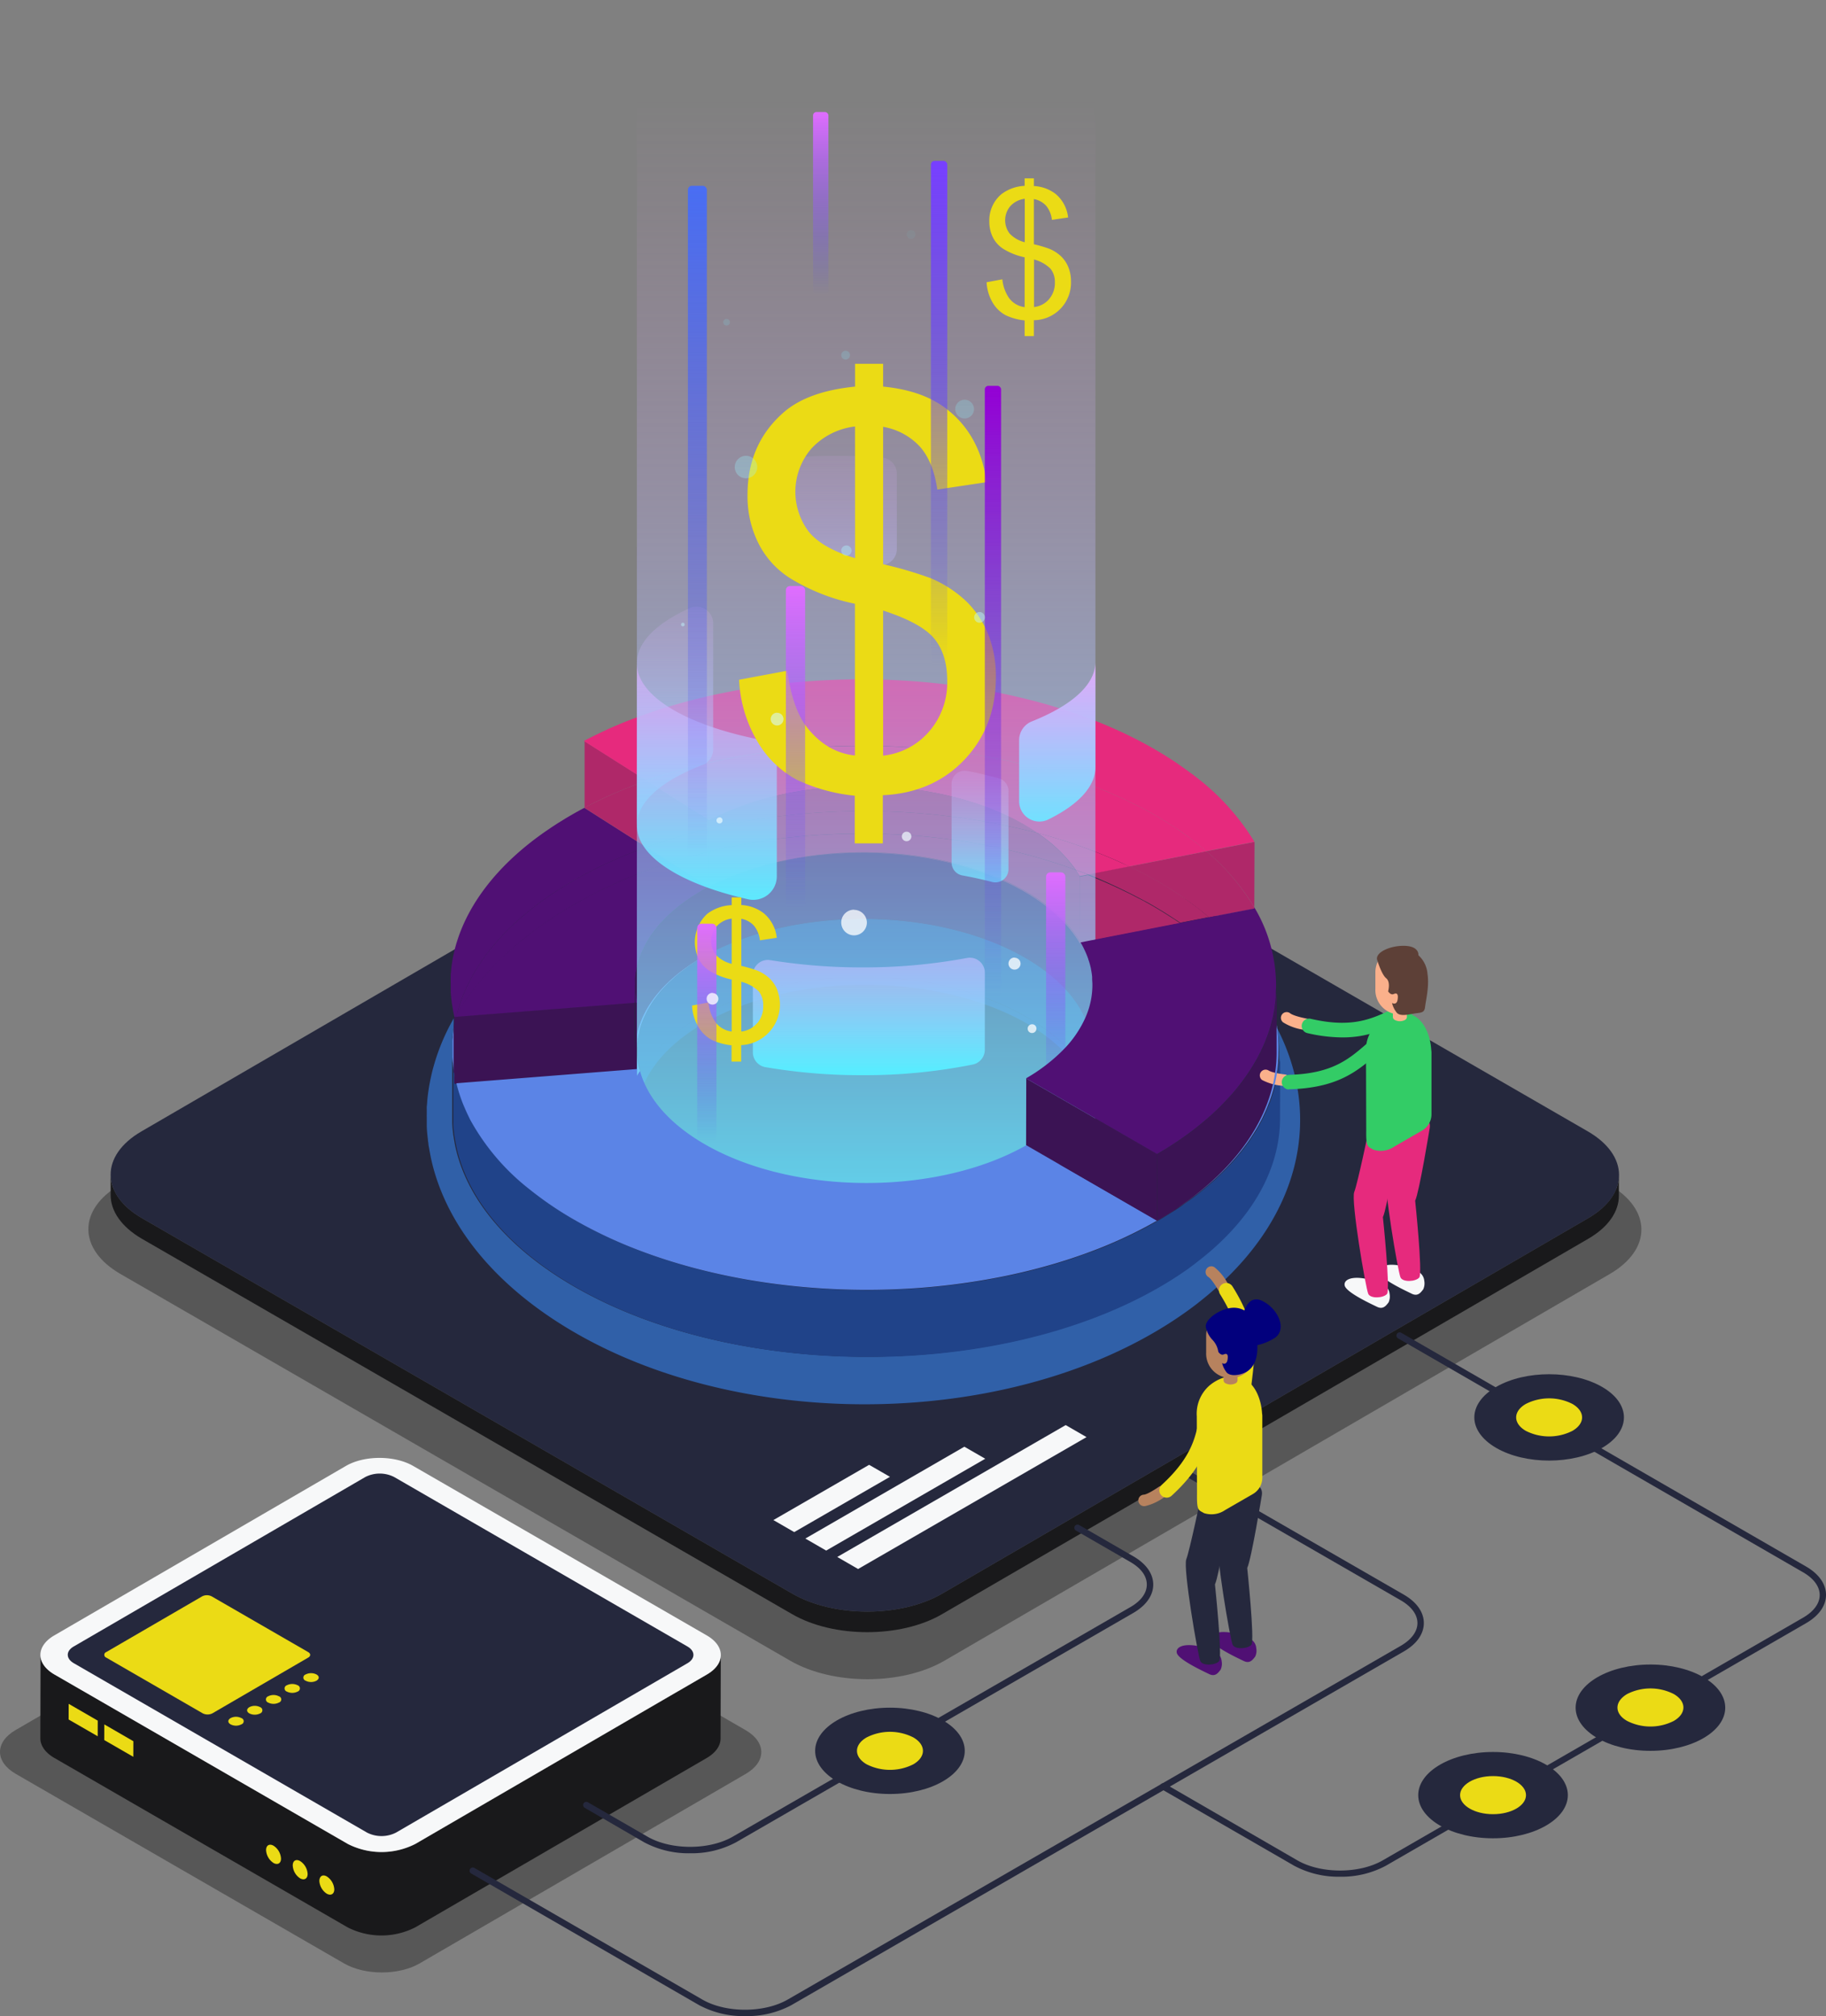 <svg xmlns="http://www.w3.org/2000/svg" xmlns:xlink="http://www.w3.org/1999/xlink" viewBox="0 0 417.17 460.58"><rect x="0" y="0" width="417.17" height="460.58" fill="#808080" stroke="none"/><defs><style>.cls-1{isolation:isolate;}.cls-2,.cls-3{fill:#19191b;}.cls-2{opacity:0.4;}.cls-4{fill:#25283d;}.cls-5{fill:#f7f8f9;}.cls-6{fill:#ebdb15;}.cls-7{fill:none;}.cls-8{fill:#3060a8;}.cls-9{fill:#204389;}.cls-10{fill:#5b84e6;}.cls-11{fill:#3b1354;}.cls-12{fill:#501074;}.cls-13{fill:#af2869;}.cls-14{fill:#e62a7d;}.cls-15{fill:#b7825e;}.cls-16{fill:#faa379;}.cls-17{fill:#02007d;}.cls-18{fill:#fab08b;}.cls-19{fill:#3c6;}.cls-20{fill:#5d4037;}.cls-21{mix-blend-mode:hard-light;fill:url(#linear-gradient);}.cls-22{fill:url(#linear-gradient-2);}.cls-23{fill:url(#linear-gradient-3);}.cls-24{fill:url(#linear-gradient-4);}.cls-25{fill:url(#linear-gradient-5);}.cls-26,.cls-27{mix-blend-mode:overlay;}.cls-26{fill:url(#linear-gradient-6);}.cls-27{fill:url(#linear-gradient-7);}.cls-28{fill:url(#linear-gradient-8);}.cls-29{fill:url(#linear-gradient-9);}.cls-30{fill:url(#linear-gradient-10);}.cls-31{fill:url(#linear-gradient-11);}.cls-32{fill:url(#linear-gradient-12);}.cls-33{fill:url(#linear-gradient-13);}.cls-34{fill:url(#linear-gradient-14);}.cls-35{opacity:0.76;fill:url(#linear-gradient-15);}</style><linearGradient id="linear-gradient" x1="197.88" y1="22.36" x2="197.88" y2="300.99" gradientUnits="userSpaceOnUse"><stop offset="0" stop-color="#f6a4ff" stop-opacity="0"/><stop offset="0.11" stop-color="#eaaaff" stop-opacity="0.08"/><stop offset="0.33" stop-color="#cab8ff" stop-opacity="0.28"/><stop offset="0.64" stop-color="#97d0ff" stop-opacity="0.6"/><stop offset="1" stop-color="#57edff"/></linearGradient><linearGradient id="linear-gradient-2" x1="154.21" y1="124.4" x2="154.21" y2="199.97" xlink:href="#linear-gradient"/><linearGradient id="linear-gradient-3" x1="161.49" y1="140.18" x2="161.49" y2="208.32" gradientUnits="userSpaceOnUse"><stop offset="0.01" stop-color="#f6a4ff" stop-opacity="0.5"/><stop offset="0.17" stop-color="#e2adff" stop-opacity="0.56"/><stop offset="0.5" stop-color="#aec5ff" stop-opacity="0.73"/><stop offset="0.97" stop-color="#5bebff" stop-opacity="0.99"/><stop offset="1" stop-color="#57edff"/></linearGradient><linearGradient id="linear-gradient-4" x1="241.55" y1="144.27" x2="241.55" y2="194.85" gradientUnits="userSpaceOnUse"><stop offset="0.01" stop-color="#f6a4ff" stop-opacity="0.9"/><stop offset="0.2" stop-color="#dfafff" stop-opacity="0.91"/><stop offset="0.57" stop-color="#a3caff" stop-opacity="0.95"/><stop offset="1" stop-color="#57edff"/></linearGradient><linearGradient id="linear-gradient-5" x1="198.49" y1="202" x2="198.49" y2="245.23" xlink:href="#linear-gradient-3"/><linearGradient id="linear-gradient-6" x1="192.22" y1="90.77" x2="192.22" y2="187.46" xlink:href="#linear-gradient"/><linearGradient id="linear-gradient-7" x1="223.9" y1="164.29" x2="223.9" y2="208.02" xlink:href="#linear-gradient"/><linearGradient id="linear-gradient-8" x1="214.54" y1="151.63" x2="214.54" y2="36.77" gradientUnits="userSpaceOnUse"><stop offset="0" stop-color="#504bf9" stop-opacity="0"/><stop offset="1" stop-color="#773fff"/></linearGradient><linearGradient id="linear-gradient-9" x1="187.51" y1="67.37" x2="187.51" y2="25.6" gradientUnits="userSpaceOnUse"><stop offset="0" stop-color="#504bf9" stop-opacity="0"/><stop offset="1" stop-color="#e06dff"/></linearGradient><linearGradient id="linear-gradient-10" x1="159.32" y1="195.98" x2="159.32" y2="26.57" gradientUnits="userSpaceOnUse"><stop offset="0" stop-color="#504bf9" stop-opacity="0"/><stop offset="1" stop-color="#416fff"/></linearGradient><linearGradient id="linear-gradient-11" x1="181.74" y1="207.38" x2="181.74" y2="133.88" xlink:href="#linear-gradient-9"/><linearGradient id="linear-gradient-12" x1="161.49" y1="260.71" x2="161.49" y2="211.02" xlink:href="#linear-gradient-9"/><linearGradient id="linear-gradient-13" x1="241.19" y1="249" x2="241.19" y2="199.3" xlink:href="#linear-gradient-9"/><linearGradient id="linear-gradient-14" x1="226.85" y1="227.81" x2="226.85" y2="88.15" gradientUnits="userSpaceOnUse"><stop offset="0" stop-color="#504bf9" stop-opacity="0"/><stop offset="1" stop-color="#9400d5"/></linearGradient><linearGradient id="linear-gradient-15" x1="196.2" y1="203.93" x2="196.2" y2="41.52" gradientUnits="userSpaceOnUse"><stop offset="0" stop-color="#fff"/><stop offset="1" stop-color="#57edff" stop-opacity="0"/></linearGradient></defs><title>produtividade</title><g class="cls-1"><g id="Camada_2" data-name="Camada 2"><g id="Camada_1-2" data-name="Camada 1"><path class="cls-2" d="M367.65,270.65c9.75,5.63,9.81,14.77.11,20.4l-152,88.34c-9.69,5.64-25.47,5.63-35.22,0l-153-88.34c-9.76-5.63-9.81-14.76-.11-20.4l152-88.34c9.7-5.63,25.46-5.63,35.22,0Z"/><path class="cls-3" d="M362.86,278.28,215.23,364.07c-9.42,5.47-24.74,5.47-34.21,0L32.42,278.28c-4.77-2.75-7.15-6.37-7.14-10V273c0,3.61,2.37,7.22,7.14,10L181,368.77c9.47,5.47,24.79,5.47,34.2,0L362.85,283c4.67-2.71,7-6.27,7-9.83l0-4.7C369.88,272,367.54,275.56,362.86,278.28Z"/><path class="cls-4" d="M362.75,258.46c9.47,5.47,9.53,14.35.11,19.82L215.23,364.07c-9.42,5.47-24.74,5.47-34.21,0L32.42,278.28c-9.48-5.47-9.53-14.34-.11-19.81l147.63-85.8c9.42-5.47,24.73-5.47,34.21,0Z"/><path class="cls-2" d="M170.32,395.24c4.79,2.76,4.81,7.24.06,10l-74.51,43.3c-4.76,2.76-12.48,2.76-17.27,0l-75-43.3c-4.78-2.76-4.8-7.24-.05-10l74.51-43.3c4.75-2.76,12.48-2.76,17.26,0Z"/><path class="cls-3" d="M161.51,382.55l-66.59,38.7a17,17,0,0,1-15.43,0l-67-38.7c-2.15-1.24-3.22-2.87-3.22-4.5l-.05,19.06c0,1.63,1.06,3.26,3.21,4.5l67,38.7a17,17,0,0,0,15.43,0l66.59-38.69c2.11-1.23,3.17-2.84,3.17-4.44l.05-19.06C164.68,379.72,163.62,381.32,161.51,382.55Z"/><path class="cls-5" d="M161.47,373.61c4.27,2.47,4.29,6.47,0,8.94l-66.59,38.7a17,17,0,0,1-15.43,0l-67-38.7c-4.28-2.47-4.29-6.47-.05-8.94L79,334.91c4.24-2.47,11.15-2.47,15.42,0Z"/><path class="cls-4" d="M157.05,376.14c1.82,1.05,1.83,2.77,0,3.83L90.47,418.66a7.3,7.3,0,0,1-6.61,0l-67-38.7c-1.83-1.06-1.84-2.78,0-3.83l66.59-38.7a7.27,7.27,0,0,1,6.61,0Z"/><path class="cls-6" d="M70.41,377.42c.6.35.61.91,0,1.26L48.51,391.42a2.46,2.46,0,0,1-2.18,0L24.27,378.68a.67.67,0,0,1,0-1.26l21.91-12.73a2.39,2.39,0,0,1,2.18,0Z"/><path class="cls-6" d="M59.44,390a.76.76,0,0,1,0,1.43,2.75,2.75,0,0,1-2.47,0c-.69-.4-.69-1,0-1.43A2.69,2.69,0,0,1,59.44,390Z"/><path class="cls-6" d="M55.15,392.5a.75.75,0,0,1,0,1.43,2.69,2.69,0,0,1-2.47,0c-.69-.4-.69-1,0-1.43A2.69,2.69,0,0,1,55.15,392.5Z"/><path class="cls-6" d="M63.73,387.52a.75.75,0,0,1,0,1.43,2.75,2.75,0,0,1-2.47,0,.76.76,0,0,1,0-1.43A2.71,2.71,0,0,1,63.73,387.52Z"/><path class="cls-6" d="M68,385a.76.76,0,0,1,0,1.44,2.75,2.75,0,0,1-2.47,0,.76.76,0,0,1,0-1.44A2.75,2.75,0,0,1,68,385Z"/><path class="cls-6" d="M72.3,382.53c.69.4.69,1,0,1.43a2.69,2.69,0,0,1-2.47,0,.75.75,0,0,1,0-1.43A2.75,2.75,0,0,1,72.3,382.53Z"/><path class="cls-6" d="M74.67,428.68a3.77,3.77,0,0,1,1.7,2.94c0,1.08-.77,1.52-1.71,1a3.75,3.75,0,0,1-1.7-2.94C73,428.58,73.73,428.14,74.67,428.68Z"/><path class="cls-6" d="M68.58,425.17a3.75,3.75,0,0,1,1.7,2.94c0,1.08-.77,1.52-1.71,1a3.72,3.72,0,0,1-1.69-2.95C66.88,425.06,67.64,424.63,68.58,425.17Z"/><path class="cls-6" d="M62.5,421.66a3.75,3.75,0,0,1,1.7,2.94c0,1.08-.77,1.52-1.71,1a3.75,3.75,0,0,1-1.7-2.94C60.79,421.55,61.56,421.12,62.5,421.66Z"/><polygon class="cls-6" points="22.33 393.08 22.32 396.65 15.68 392.82 15.69 389.24 22.33 393.08"/><polygon class="cls-6" points="30.47 397.78 30.46 401.35 23.82 397.52 23.83 393.94 30.47 397.78"/><polygon class="cls-5" points="203.32 337.38 181.45 350.01 176.69 347.26 198.56 334.64 203.32 337.38"/><polygon class="cls-5" points="225.09 333.25 188.75 354.23 183.99 351.48 220.32 330.5 225.09 333.25"/><polygon class="cls-5" points="248.23 328.31 196.04 358.44 191.28 355.69 243.47 325.56 248.23 328.31"/><path class="cls-4" d="M170.21,460.58a21.51,21.51,0,0,1-10.48-2.5L107.64,428a.74.74,0,0,1-.26-1,.73.73,0,0,1,1-.27l52.08,30.07c5.37,3.1,14.12,3.1,19.5,0L320,376c2.47-1.43,3.83-3.28,3.83-5.21s-1.36-3.79-3.83-5.21l-50.3-29a.73.73,0,0,1,.73-1.27l50.31,29c2.93,1.7,4.55,4,4.55,6.48s-1.62,4.78-4.55,6.47l-140,80.85A21.54,21.54,0,0,1,170.21,460.58Z"/><path class="cls-4" d="M157.67,423.38a21.47,21.47,0,0,1-10.49-2.5L133.59,413a.73.73,0,1,1,.73-1.27l13.6,7.85c5.37,3.11,14.12,3.11,19.5,0l90.71-52.37C260.6,365.82,262,364,262,362s-1.35-3.78-3.82-5.2l-12.37-7.14a.73.73,0,0,1,.73-1.27l12.37,7.14c2.94,1.7,4.56,4,4.56,6.47s-1.62,4.78-4.56,6.48l-90.71,52.37A21.43,21.43,0,0,1,157.67,423.38Z"/><path class="cls-4" d="M306.15,428.74a21.43,21.43,0,0,1-10.48-2.51l-30.28-17.48a.73.73,0,0,1,.73-1.27L296.4,425c5.38,3.1,14.13,3.1,19.5,0l96-55.42c2.47-1.42,3.83-3.27,3.83-5.2s-1.36-3.79-3.83-5.21L319.4,305.75a.73.73,0,0,1,.74-1.27l92.47,53.39c2.94,1.7,4.56,4,4.56,6.48s-1.62,4.77-4.56,6.47l-96,55.41A21.44,21.44,0,0,1,306.15,428.74Z"/><ellipse class="cls-4" cx="341.1" cy="410.1" rx="17.09" ry="9.86"/><ellipse class="cls-6" cx="341.1" cy="410.1" rx="7.53" ry="4.35"/><ellipse class="cls-4" cx="377.06" cy="390.12" rx="17.09" ry="9.86"/><path class="cls-6" d="M371.74,387a11.76,11.76,0,0,1,10.65,0c2.94,1.7,2.94,4.45,0,6.15a11.76,11.76,0,0,1-10.65,0C368.79,391.49,368.79,388.74,371.74,387Z"/><path class="cls-4" d="M341.83,316.83c6.67-3.85,17.49-3.85,24.17,0s6.67,10.1,0,13.95-17.5,3.86-24.17,0S335.16,320.69,341.83,316.83Z"/><path class="cls-6" d="M348.59,320.73a11.76,11.76,0,0,1,10.65,0c2.94,1.7,2.94,4.45,0,6.15a11.76,11.76,0,0,1-10.65,0C345.65,325.18,345.65,322.43,348.59,320.73Z"/><ellipse class="cls-4" cx="203.32" cy="399.98" rx="17.09" ry="9.86"/><path class="cls-6" d="M198,396.91a11.76,11.76,0,0,1,10.65,0c2.94,1.69,2.94,4.45,0,6.15a11.82,11.82,0,0,1-10.65,0C195.05,401.36,195.05,398.6,198,396.91Z"/><path class="cls-7" d="M234.46,246.39a39.66,39.66,0,0,0,8.38-6.39,40.52,40.52,0,0,0-8.23-6.17c-19.87-11.47-51.6-11.82-72.06-1-.63.33-1.26.67-1.87,1-6.75,3.92-11.23,8.66-13.48,13.66,2.26,5.11,6.85,9.95,13.77,13.94,20.35,11.75,53.14,11.82,73.52.22l-.07,0Z"/><path class="cls-8" d="M269,276.15c-1.33.87-2.7,1.73-4.13,2.57l-.37.2.37-.2C266.27,277.88,267.64,277,269,276.15Z"/><path class="cls-8" d="M103.71,244.69a.19.19,0,0,1,0-.08.19.19,0,0,0,0,.08c0,.1,0,.19,0,.28h0C103.74,244.88,103.72,244.79,103.71,244.69Z"/><path class="cls-8" d="M103.35,240.33v.26c0,.2,0,.41,0,.61,0-.2,0-.41,0-.61Z"/><path class="cls-8" d="M273.93,272.58l0,0,0,0-.65.5-.75.56.75-.56Z"/><path class="cls-8" d="M291.83,235a32.36,32.36,0,0,1,.42,5.36s0-.05,0-.08l-.05,15.22c0,11.37-6.14,22.7-18.33,32.26l-.65.5c-.43.33-.86.66-1.31,1-.71.53-1.44,1.05-2.2,1.56q-2.34,1.59-4.93,3.09c-36.77,21.38-96.6,21.38-133.61,0-15.27-8.82-24.27-19.89-27-31.36-.13-.57-.24-1.06-.32-1.55s-.14-.76-.19-1.12-.08-.46-.11-.7c-.12-.93-.21-1.86-.24-2.79,0-.21,0-.41,0-.62s0-.41,0-.62l0-15.22v-.45a.66.66,0,0,0,0,.14,2,2,0,0,1,0-.35v-.09a9.84,9.84,0,0,1,0-1.09v0h0a2.55,2.55,0,0,1,0-.39c0-.36,0-.73.09-1.09.07-.66.15-1.32.27-2,0,0,0-.06,0-.09v-1.89a48.15,48.15,0,0,0-4.64,11.09c-.16.56-.3,1.11-.5,2-.13.58-.25,1.15-.36,1.73s-.21,1.17-.29,1.76c-.12.79-.21,1.57-.28,2.37,0,.43-.08.86-.1,1.29a3.62,3.62,0,0,0,0,.46c0,.43,0,.87,0,1.32a3,3,0,0,0,0,.52c0,.37,0,.75,0,1.12s0,.48,0,.73c0,1.1.13,2.22.26,3.33,0,.28.07.56.11.83,0,.43.12.84.2,1.33s.21,1.17.34,1.85c2.88,13.66,12.39,26.86,28.51,37.36,39.08,25.46,102.26,25.45,141.09,0q2.73-1.79,5.2-3.68c.8-.61,1.57-1.24,2.32-1.86.48-.38.93-.78,1.39-1.17l.69-.6C297.25,277.09,302,254.86,291.83,235Z"/><path class="cls-8" d="M103.34,240.09c0,.09,0,.19,0,.29v-.19a4.73,4.73,0,0,1,0-.53Z"/><path class="cls-9" d="M160.68,233.83c.61-.36,1.24-.7,1.87-1,20.46-10.79,52.19-10.44,72.06,1a40.52,40.52,0,0,1,8.23,6.17c.27-.28.54-.55.8-.83a45,45,0,0,0-7.43-5.8c-21-13.17-54.49-13.57-76.1-1.18-.66.38-1.32.77-2,1.18a38.33,38.33,0,0,0-11.94,11.34,18.47,18.47,0,0,0,1,2.78C149.45,242.49,153.93,237.75,160.68,233.83Z"/><path class="cls-9" d="M158.15,233.37c.64-.41,1.3-.8,2-1.18,21.61-12.39,55.12-12,76.1,1.18a45,45,0,0,1,7.43,5.8,24.69,24.69,0,0,0,4.3-6.45,21.18,21.18,0,0,0-1.14-2.22c-2.51-4.28-6.72-8.3-12.63-11.71-17.9-10.34-45.45-11.63-65.69-3.89a58.39,58.39,0,0,0-5.89,2.68c-.63.33-1.25.67-1.86,1s-1.36.82-2,1.24l-.62.41c-.43.29-.85.58-1.26.88l-.66.5c-.37.28-.73.56-1.08.85l-.63.52-1,.9-.53.49c-.37.36-.72.73-1.06,1.09-.11.11-.22.22-.32.34-.44.48-.85,1-1.24,1.45-.1.12-.19.25-.28.37-.28.37-.56.74-.82,1.12l-.35.54c-.21.32-.41.65-.6,1l-.33.58c-.17.33-.34.66-.49,1s-.19.39-.27.58c-.16.36-.3.71-.43,1.07-.06.16-.13.33-.18.49-.18.52-.34,1-.47,1.57,0,0,0,.05,0,.08q-.18.75-.3,1.5c0,.17,0,.35-.07.52,0,.36-.08.72-.11,1.07s0,.4,0,.6,0,.42,0,.63v.74a17.76,17.76,0,0,0,.48,3.38c.05.21.11.42.17.63A38.33,38.33,0,0,1,158.15,233.37Z"/><path class="cls-9" d="M103.39,238.11v0Z"/><path class="cls-9" d="M292.15,242.75c0,.57-.1,1.13-.17,1.69,0,.23-.08.46-.11.7-.07.43-.14.87-.23,1.31-.05.26-.11.53-.17.79s-.19.81-.29,1.22-.15.54-.23.82-.24.79-.36,1.18-.19.55-.28.82-.3.8-.46,1.2-.2.52-.31.78c-.18.43-.37.85-.57,1.27-.11.23-.21.47-.32.7-.26.51-.53,1-.81,1.54l-.21.4c-.37.65-.75,1.29-1.16,1.92-.11.18-.23.35-.34.52-.3.47-.61.93-.94,1.39-.16.23-.34.46-.51.7s-.59.79-.9,1.18l-.61.75q-.45.56-.93,1.11l-.68.76c-.33.36-.66.72-1,1.08s-.47.5-.71.74-.74.74-1.12,1.1l-.73.69c-.42.4-.87.79-1.31,1.18l-.66.57c-.67.57-1.36,1.14-2.07,1.7l0,0-.65.5-.75.56c-.19.14-.37.29-.57.42q-1.06.79-2.19,1.56l-.8.53c-1.33.87-2.7,1.73-4.13,2.57l-.37.2c-1.26.72-2.54,1.42-3.85,2.09q-3.93,2-8.13,3.75-3.15,1.29-6.44,2.41c-2.19.75-4.42,1.45-6.68,2.08-3,.85-6.11,1.61-9.24,2.26l-1.59.32a156.38,156.38,0,0,1-21.37,2.67c-3,.16-6,.25-9,.25-18.14,0-36.29-3-52-9a103.52,103.52,0,0,1-14.86-7,78.93,78.93,0,0,1-10.28-7,51.8,51.8,0,0,1-13.5-15.85q-.54-1.05-1-2.1c-.23-.52-.45-1-.66-1.55a35.06,35.06,0,0,1-1.5-4.7l-.51,0V245c0-.09,0-.18,0-.28a.19.19,0,0,1,0-.08c0-.2-.07-.4-.1-.61-.11-.94-.2-1.87-.24-2.8,0-.2,0-.41,0-.61v-.21c0-.1,0-.2,0-.29v-.43h0a.66.66,0,0,1,0-.14V240l0,15.22c0,.21,0,.42,0,.62s0,.41,0,.62c0,.93.12,1.86.24,2.79,0,.24.07.48.11.7s.11.7.19,1.12.19,1,.32,1.55c2.73,11.47,11.73,22.54,27,31.36,37,21.37,96.84,21.37,133.61,0q2.59-1.5,4.93-3.09c.76-.51,1.49-1,2.2-1.56.45-.32.88-.65,1.31-1l.65-.5c12.19-9.56,18.3-20.89,18.33-32.26l.05-15.22s0,.06,0,.08c0,.68,0,1.35-.07,2Z"/><path class="cls-9" d="M103.35,239v0Z"/><path class="cls-10" d="M291.83,235c-.05-.32-.12-.64-.18-1v.61Z"/><path class="cls-10" d="M103.6,244c0,.21.06.41.1.61a.19.19,0,0,0,0,.08c0,.1,0,.19,0,.28l0-10.41s0,.06,0,.09c-.12.66-.2,1.32-.27,2,0,.36-.08.73-.09,1.09a2.55,2.55,0,0,0,0,.39v3.32C103.42,242.28,103.5,243.14,103.6,244Z"/><path class="cls-10" d="M103.34,239.66a4.73,4.73,0,0,0,0,.53v-.89a2,2,0,0,0,0,.35h0Z"/><path class="cls-10" d="M145.59,238.73c0-.35.07-.71.11-1.07,0-.17,0-.35.07-.52q.12-.75.3-1.5s0,0,0-.08c.13-.52.29-1.05.47-1.57.05-.16.12-.33.18-.49.13-.36.27-.71.43-1.07.08-.19.18-.38.27-.58s.32-.65.49-1l.33-.58c.19-.33.39-.66.6-1l.35-.54c.26-.38.54-.75.82-1.12.09-.12.18-.25.28-.37.39-.49.8-1,1.24-1.45.1-.12.21-.23.32-.34.34-.36.69-.73,1.06-1.09l.53-.49,1-.9.63-.52c.35-.29.71-.57,1.08-.85l.66-.5c.41-.3.83-.59,1.26-.88l.62-.41c.65-.42,1.31-.84,2-1.24s1.23-.7,1.86-1a58.39,58.39,0,0,1,5.89-2.68,60.37,60.37,0,0,0-6.37,2.86c-.62.33-1.25.68-1.86,1-8.27,4.81-13.16,10.83-14.67,17.08v3.46C145.58,239.13,145.58,238.93,145.59,238.73Z"/><path class="cls-10" d="M103.35,240.59c0,.2,0,.41,0,.61s0,.16,0,.23v-3.31a9.84,9.84,0,0,0,0,1.09v1.38Z"/><path class="cls-10" d="M145.57,239.33V240C145.56,239.75,145.56,239.54,145.57,239.33Z"/><path class="cls-10" d="M146,244.08a17.76,17.76,0,0,1-.48-3.38v3.56h0v1.56c.21-.37.44-.74.68-1.11C146.15,244.5,146.09,244.29,146,244.08Z"/><path class="cls-10" d="M230.13,291.51c3.13-.65,6.21-1.41,9.24-2.26C236.34,290.1,233.26,290.86,230.13,291.51Z"/><path class="cls-10" d="M246.05,287.17q3.28-1.12,6.44-2.41Q249.34,286.05,246.05,287.17Z"/><path class="cls-10" d="M103.36,241.2c0,.93.13,1.86.24,2.8,0,.21.06.41.1.61,0-.2-.07-.4-.1-.61-.1-.86-.18-1.72-.22-2.57v-3.32h0v3.31C103.37,241.36,103.37,241.28,103.36,241.2Z"/><polygon class="cls-10" points="103.34 239.66 103.34 239.65 103.34 239.65 103.34 239.65 103.34 239.66"/><path class="cls-10" d="M272,274.06c.2-.13.38-.28.57-.42-.19.14-.37.29-.57.42q-1.06.79-2.19,1.56l-.8.53.8-.53Q270.9,274.86,272,274.06Z"/><path class="cls-10" d="M198.12,294.75c3,0,6-.09,9-.25C204.16,294.66,201.14,294.75,198.12,294.75Z"/><path class="cls-10" d="M103.35,240.33v0Z"/><path class="cls-10" d="M105.76,252.21a35.06,35.06,0,0,1-1.5-4.7h0A35.06,35.06,0,0,0,105.76,252.21Z"/><path class="cls-11" d="M234.17,218.79c5.91,3.41,10.12,7.43,12.63,11.71a21.18,21.18,0,0,1,1.14,2.22c.09-.21.19-.41.27-.62-.28-.6-.59-1.19-.93-1.78-2.52-4.28-6.72-8.3-12.63-11.71-18.05-10.42-45.88-11.66-66.17-3.71C188.72,207.16,216.27,208.45,234.17,218.79Z"/><path class="cls-11" d="M160.25,218.79c.61-.35,1.24-.7,1.86-1a60.37,60.37,0,0,1,6.37-2.86c20.29-8,48.12-6.71,66.17,3.71,5.91,3.41,10.11,7.43,12.63,11.71.34.59.65,1.18.93,1.78a18.34,18.34,0,0,0,1.42-7.29c0-.41,0-.83-.06-1.24,0-.12,0-.24,0-.36a16.34,16.34,0,0,0-.28-1.84.19.19,0,0,0,0-.07c-.13-.6-.29-1.19-.48-1.78,0-.12-.07-.23-.11-.34a17.41,17.41,0,0,0-.7-1.76c-.05-.11-.1-.23-.16-.34a19.45,19.45,0,0,0-.91-1.75l-.24,0c-2.52-4.28-6.73-8.3-12.63-11.71-18.62-10.75-47.65-11.73-68.07-2.93-1.29.56-2.55,1.16-3.77,1.8-.63.33-1.26.68-1.87,1s-1.36.82-2,1.24c-.21.14-.4.28-.61.41-.43.29-.85.59-1.26.89l-.67.49c-.37.28-.73.57-1.08.85L154,208c-.35.3-.68.6-1,.9l-.53.5c-.37.35-.72.72-1.06,1.08l-.33.34c-.44.48-.85,1-1.24,1.45l-.28.38c-.28.37-.56.74-.81,1.11-.13.18-.24.36-.36.54s-.41.65-.6,1-.22.39-.32.59-.34.65-.5,1l-.27.57c-.15.36-.29.71-.43,1.07-.06.16-.13.33-.18.5-.18.52-.34,1-.47,1.56a.64.64,0,0,1,0,.07c-.12.5-.22,1-.3,1.51,0,.18,0,.35-.07.52,0,.36-.08.72-.11,1.08,0,.19,0,.39,0,.59a17.35,17.35,0,0,0,.47,4.75l0,6.83C147.09,229.62,152,223.6,160.25,218.79Z"/><path class="cls-11" d="M248.21,232.1c-.28-.6-.59-1.19-.93-1.78.34.59.65,1.18.93,1.78Z"/><path class="cls-11" d="M103.79,232.33v.34l.2-.36Z"/><path class="cls-11" d="M103.75,245h0a2.34,2.34,0,0,1,0,.26A2.34,2.34,0,0,0,103.75,245Z"/><path class="cls-11" d="M104,233.17c.06-.29.14-.58.21-.88l-.26,0-.2.36v1.89C103.86,234.1,103.94,233.63,104,233.17Z"/><path class="cls-11" d="M103.9,245.81c0-.21-.08-.4-.11-.58a2.34,2.34,0,0,0,0-.26v2.58l.51,0s0-.1,0-.15C104.1,246.79,104,246.3,103.9,245.81Z"/><path class="cls-11" d="M103.79,245.23c0,.18.07.37.11.58.09.49.2,1,.32,1.55,0,0,0,.1,0,.15l41.27-3.25v-4.39l0-.5v-3.5a18.05,18.05,0,0,0-.52,4.18l0-11-40.84,3.21c-.07.3-.15.59-.21.88-.1.46-.18.93-.26,1.39l0,10.41A2.34,2.34,0,0,1,103.79,245.23Z"/><path class="cls-11" d="M145.56,240.7v-1.33l0,.5v4.39h0Z"/><path class="cls-11" d="M104.26,247.51h0s0-.1,0-.15S104.25,247.46,104.26,247.51Z"/><path class="cls-11" d="M104.22,247.36c-.12-.57-.23-1.06-.32-1.55,0-.21-.08-.4-.11-.58,0,.18.07.37.11.58C104,246.3,104.1,246.79,104.22,247.36Z"/><path class="cls-11" d="M145.09,229.08l0,11a18.05,18.05,0,0,1,.52-4.18l0-6.83Z"/><path class="cls-11" d="M291.56,227.85c-.06.71-.14,1.41-.24,2.12l0,.16c-.07.46-.15.92-.24,1.37q.34,1.29.6,2.58l0-8.82c0,.13,0,.26,0,.38,0,.54,0,1.07-.06,1.61C291.58,227.45,291.57,227.65,291.56,227.85Z"/><path class="cls-11" d="M290.92,232.08c0,.21-.09.42-.14.63a2.68,2.68,0,0,1-.07.27c.33.57.64,1.14.94,1.71v-.61q-.25-1.29-.6-2.58C291,231.7,291,231.89,290.92,232.08Z"/><path class="cls-11" d="M290.2,234.86c-.21.7-.45,1.39-.71,2.08,0,.12-.09.24-.13.35-.23.58-.47,1.16-.73,1.74-.09.21-.19.42-.29.63-.25.53-.51,1.06-.79,1.6-.08.16-.16.32-.25.48-.37.68-.76,1.35-1.17,2l-.28.44c-.34.53-.69,1.06-1.06,1.59l-.43.6c-.39.54-.79,1.08-1.21,1.61-.1.13-.19.26-.3.39-.52.64-1.06,1.29-1.63,1.92-.14.17-.3.33-.44.49-.45.49-.91,1-1.39,1.46l-.56.57c-.55.55-1.12,1.09-1.72,1.64l-.25.23c-.67.61-1.37,1.21-2.1,1.81l-.61.5c-.56.45-1.13.9-1.71,1.34l-.68.51c-.79.58-1.59,1.16-2.43,1.73q-2.34,1.59-4.93,3.09l0,15.22c1.72-1,3.37-2,4.93-3.09,14.87-10.1,22.3-22.71,22.34-35.33l0-5.79c-.3-.57-.61-1.14-.94-1.71-.1.44-.22.89-.35,1.33C290.3,234.49,290.26,234.68,290.2,234.86Z"/><path class="cls-12" d="M168.94,184.33a58.46,58.46,0,0,0-7,3.09v0A58.46,58.46,0,0,1,168.94,184.33Z"/><path class="cls-12" d="M104.4,231.63c.18-.66.31-1.11.46-1.56,2.65-8.57,8.88-16.83,18.65-24,.56-.41,1.14-.82,1.72-1.22l.88-.61,1.1-.72c.23-.16.48-.32.73-.47l1.36-.85,1.49-.88c1.1-.64,2.21-1.26,3.35-1.86l.61-.31,1.36-.69c.51-.26,1-.51,1.56-.76,1.19-.57,2.4-1.12,3.64-1.65s1.85-.77,2.59-1.07c1.24-.5,2.5-1,3.76-1.43l-14.15-9c-1.07.56-2.12,1.14-3.16,1.75-.5.28-1,.58-1.48.88s-.91.56-1.37.85c-.25.15-.49.31-.73.47s-.74.47-1.09.72-.59.4-.88.6c-.59.4-1.16.81-1.72,1.22-9.56,7-15.93,15.3-18.66,24-.16.46-.28.93-.48,1.64-.11.48-.23,1-.33,1.45s-.2,1-.28,1.48c-.11.67-.21,1.32-.26,2,0,.36-.09.72-.1,1.09,0,.12,0,.25,0,.38a10.15,10.15,0,0,0,0,1.11,2.07,2.07,0,0,0,0,.43c0,.31,0,.63,0,.94s0,.41,0,.62c0,.92.12,1.86.24,2.79,0,.24.06.47.1.7s.12.7.19,1.12.2,1,.33,1.55l.2,0C104.13,232.08,104.27,231.86,104.4,231.63Z"/><path class="cls-12" d="M104.4,231.63c-.13.23-.27.45-.41.68l.26,0c0-.19.08-.38.13-.57Z"/><path class="cls-12" d="M118.85,215.16c.59-.49,1.2-1,1.82-1.45q.45-.37.93-.72c.37-.3.75-.58,1.15-.86l.77-.56c.48-.34,1-.68,1.45-1s1-.71,1.56-1.05q1.74-1.14,3.54-2.22l.64-.37,1.44-.83,1.65-.9c1.25-.68,2.53-1.34,3.84-2l2.74-1.27a118.46,118.46,0,0,1,12.78-4.9l-5.5-3.5c-1.26.46-2.52.93-3.76,1.43-.74.3-1.49.6-2.59,1.07s-2.45,1.08-3.64,1.65c-.52.25-1,.5-1.56.76l-1.36.69-.61.31c-1.14.6-2.25,1.22-3.35,1.86l-1.49.88-1.36.85c-.25.15-.5.31-.73.47l-1.1.72-.88.61c-.58.4-1.16.81-1.72,1.22-9.77,7.17-16,15.43-18.65,24-.15.45-.28.9-.46,1.56A64.86,64.86,0,0,1,118.85,215.16Z"/><path class="cls-12" d="M145.1,224.83c0-.18,0-.36,0-.54s0-.4,0-.59c0-.36.07-.72.11-1.08,0-.17,0-.34.07-.52.08-.5.18-1,.3-1.51a.64.64,0,0,0,0-.07c.13-.52.29-1,.47-1.56,0-.17.12-.34.18-.5.14-.36.28-.71.43-1.07l.27-.57c.16-.33.32-.66.5-1s.21-.39.32-.59.39-.65.6-1,.23-.36.36-.54c.25-.37.53-.74.81-1.11l.28-.38c.39-.49.8-1,1.24-1.45l.33-.34c.34-.36.69-.73,1.06-1.08l.53-.5c.33-.3.66-.6,1-.9l.62-.52c.35-.28.71-.57,1.08-.85l.67-.49c.41-.3.83-.6,1.26-.89.21-.13.4-.27.61-.41.65-.42,1.32-.83,2-1.24s1.24-.7,1.87-1c1.22-.64,2.48-1.24,3.77-1.8-1.37.59-2.7,1.22-4,1.9l-8.78-5.59a118.46,118.46,0,0,0-12.78,4.9l-2.74,1.27c-1.31.63-2.59,1.29-3.84,2l-1.65.9-1.44.83-.64.37q-1.8,1.08-3.54,2.22-.8.51-1.56,1.05c-.5.33-1,.67-1.45,1l-.77.56c-.4.28-.78.56-1.15.86s-.63.47-.93.72c-.62.48-1.23,1-1.82,1.45a64.86,64.86,0,0,0-14.45,16.47l0,.09c0,.19-.09.38-.13.57l40.84-3.21Z"/><path class="cls-12" d="M249.67,236.33l-.06-.21v0Z"/><path class="cls-12" d="M246.87,215.33a19.45,19.45,0,0,1,.91,1.75,19.45,19.45,0,0,0-.91-1.75Z"/><path class="cls-12" d="M145.13,224.29c0,.18,0,.36,0,.54v4.25l.51,0A17.35,17.35,0,0,1,145.13,224.29Z"/><path class="cls-12" d="M248.22,232.11h0Z"/><path class="cls-12" d="M291.29,230.13c-.07.45-.17.89-.25,1.34v0C291.14,231.05,291.22,230.59,291.29,230.13Z"/><path class="cls-12" d="M291.05,231.5v0c0,.2-.07.41-.12.61C291,231.89,291,231.7,291.05,231.5Z"/><path class="cls-12" d="M290.71,233a2.68,2.68,0,0,0,.07-.27c0,.08,0,.17-.07.26Z"/><path class="cls-12" d="M290.36,234.31c.13-.44.25-.89.35-1.33h0C290.6,233.42,290.49,233.86,290.36,234.31Z"/><polygon class="cls-11" points="250.04 255.4 250.04 255.39 250.04 255.39 250.04 255.4"/><path class="cls-13" d="M134.31,184.11l1.36-.69,1.8-.86c.6-.29,1.21-.57,1.81-.84.79-.36,1.35-.6,1.92-.84,1.3-.55,2.57-1.07,3.87-1.56l2-.73.7-.24-14.21-9,0,15.21,0,0a1.18,1.18,0,0,1,.19-.11C133.9,184.32,134.1,184.21,134.31,184.11Z"/><path class="cls-13" d="M162,189.32v-1.9l-14.24-9.07-.7.24-2,.73c-1.3.49-2.57,1-3.87,1.56-.57.24-1.13.48-1.92.84-.6.27-1.21.55-1.81.84l-1.8.86-1.36.69c-.21.1-.41.21-.61.32a1.18,1.18,0,0,0-.19.11l14.15,9A129.8,129.8,0,0,1,162,189.32Z"/><path class="cls-13" d="M162,194.57l0-5.25a129.8,129.8,0,0,0-14.32,4.23l5.5,3.5Q157.5,195.67,162,194.57Z"/><path class="cls-13" d="M153.16,197.05l8.78,5.59,0-8.07Q157.49,195.67,153.16,197.05Z"/><path class="cls-13" d="M234,203.67c5.9,3.41,10.11,7.43,12.63,11.71V215c-2.53-4.15-6.66-8-12.42-11.38-18.68-10.78-47.85-11.73-68.28-2.83C186.35,191.94,215.38,192.92,234,203.67Z"/><path class="cls-13" d="M237,190.29c-.92-.63-1.88-1.25-2.91-1.84-9.31-5.38-21.23-8.31-33.37-8.79-1.62-.07-3.25-.09-4.87-.07-.81,0-1.62,0-2.43.07-2.43.1-4.84.29-7.23.59A81.58,81.58,0,0,0,176.5,182a72.21,72.21,0,0,0-7.56,2.32,58.46,58.46,0,0,0-7,3.09v1.9A159,159,0,0,1,237,190.29Z"/><path class="cls-13" d="M245.75,198.73a33,33,0,0,0-8.8-8.44,159,159,0,0,0-75-1l0,5.25C189.16,187.9,220,189.29,245.75,198.73Z"/><path class="cls-13" d="M234.21,203.57c5.76,3.33,9.89,7.23,12.42,11.38l0-14.79c-.28-.48-.59-1-.92-1.43-25.8-9.44-56.59-10.83-83.79-4.16l0,8.07c1.29-.68,2.62-1.31,4-1.9C186.36,191.84,215.53,192.79,234.21,203.57Z"/><path class="cls-13" d="M286.56,207.28l.05-14.94-11,2.14A51.63,51.63,0,0,1,286.56,207.28Z"/><path class="cls-13" d="M246.63,215v.43l.24,0,0-.05C246.78,215.17,246.7,215.06,246.63,215Z"/><path class="cls-13" d="M275.64,194.48,258,197.94l1.06.52c.75.37,1.29.64,1.82.92,1.29.68,2.42,1.3,3.54,1.94.49.28,1,.57,1.43.86l.47.27c.4.25.82.5,1.21.76,1,.64,1.39.9,1.77,1.15l.75.52,1.2.85.42.29c.23.17.46.35.7.51l1,.73.81.63c.69.56,1.37,1.13,2,1.7l10.39-2v-.27A51.63,51.63,0,0,0,275.64,194.48Z"/><path class="cls-13" d="M257.77,203.89l.63.31,1.66.86c.82.43,1.37.73,1.9,1,.8.44,1.37.76,1.93,1.1,1.36.8,2.56,1.54,3.73,2.31.52.33,1,.67,1.52,1l.49.33h0l6.52-1.28c-.67-.57-1.35-1.14-2-1.7l-.81-.63-1-.73c-.24-.16-.47-.34-.7-.51l-.42-.29-1.2-.85-.75-.52c-.38-.25-.76-.51-1.77-1.15-.39-.26-.81-.51-1.21-.76l-.47-.27c-.47-.29-.94-.58-1.43-.86-1.12-.64-2.25-1.26-3.54-1.94-.53-.28-1.07-.55-1.82-.92l-1.06-.52-9.43,1.85C251.71,201,254.79,202.39,257.77,203.89Z"/><path class="cls-13" d="M246.63,215c.07.11.15.22.21.33l0,.05,22.78-4.46h0l-.49-.33c-.5-.35-1-.69-1.52-1-1.17-.77-2.37-1.51-3.73-2.31-.56-.34-1.13-.66-1.93-1.1-.53-.31-1.08-.61-1.9-1l-1.66-.86-.63-.31c-3-1.5-6.06-2.85-9.21-4.1l-1.89.37Z"/><path class="cls-13" d="M246.84,215.28l0,.05h0Z"/><path class="cls-14" d="M226.24,173l2.17.42c2.17.43,4.31.92,6.43,1.45l1.94.49,2,.55,2,.6.54.16,1.55.48c.94.3,1.51.49,2.08.69l1.92.66,1.64.6c.32.11.64.23.95.36l.6.24c.47.17.92.35,1.37.54l1.94.8,1.82.8,1.57.72c.52.24,1,.5,1.54.75l2.08,1c1.3.68,2.43,1.3,3.54,1.94l1.44.86.46.28c.41.25.82.5,1.21.76,1,.64,1.4.89,1.77,1.14,1.11.75,2.1,1.46,3.07,2.18l1.43,1.09c.79.62,1.55,1.26,2.29,1.89l11-2.14a54.07,54.07,0,0,0-13.1-14.61l-.33-.26a5.9,5.9,0,0,1-.47-.37l-1-.72-.71-.52-.41-.29-1.2-.85-.75-.52c-.38-.25-.75-.5-1.29-.84l-.48-.3c-.39-.27-.8-.52-1.21-.76l-.46-.28c-.48-.3-1-.58-1.45-.86-1.11-.64-2.24-1.26-3.54-1.94-.52-.28-1.06-.55-1.78-.9l-.29-.14c-.43-.22-.86-.43-1.55-.75l-1.57-.72c-.58-.26-1.16-.52-1.82-.8l-1.6-.67-.34-.14-1.37-.54-.59-.23c-.32-.13-.63-.25-1-.36l-1.21-.45-.42-.15c-.55-.2-1.1-.39-1.92-.66l-1.73-.58-.35-.11-1.55-.48-.54-.16-1.61-.48c-.14-.05-.29-.08-.44-.12l-1.66-.46-.34-.09-2-.5q-3.16-.79-6.43-1.45l-2.17-.41c-26.15-4.87-55.35-3-79.19,5.6-.67.23-1.32.48-2,.73-1.3.48-2.58,1-3.88,1.56l-.32.13-1.6.7-2,.95c-.52.25-1.05.5-1.56.76l-1.37.69-.6.32,14.21,9C171.4,170,200.28,168.19,226.24,173Z"/><path class="cls-14" d="M176.5,182a81.58,81.58,0,0,1,9.64-1.76c2.39-.3,4.8-.49,7.23-.59.81,0,1.62-.06,2.43-.07,1.62,0,3.25,0,4.87.07,12.14.48,24.06,3.41,33.37,8.79,1,.59,2,1.21,2.91,1.84a121.68,121.68,0,0,1,18.12,6.31l.6.27c.52.23,1.05.47,1.57.72l.75.35,17.65-3.46c-.74-.63-1.5-1.27-2.29-1.89l-1.43-1.09c-1-.72-2-1.43-3.07-2.18-.37-.25-.75-.5-1.77-1.14-.39-.26-.8-.51-1.21-.76l-.46-.28-1.44-.86c-1.11-.64-2.24-1.26-3.54-1.94l-2.08-1c-.51-.25-1-.51-1.54-.75l-1.57-.72-1.82-.8-1.94-.8c-.45-.19-.9-.37-1.37-.54l-.6-.24c-.31-.13-.63-.25-.95-.36l-1.64-.6-1.92-.66c-.57-.2-1.14-.39-2.08-.69l-1.55-.48-.54-.16-2-.6-2-.55-1.94-.49c-2.12-.53-4.26-1-6.43-1.45l-2.17-.42c-26-4.8-54.84-3-78.5,5.36L162,187.42a58.46,58.46,0,0,1,7-3.09A72.21,72.21,0,0,1,176.5,182Z"/><path class="cls-14" d="M255.67,196.87l-.6-.27A121.68,121.68,0,0,0,237,190.29a33,33,0,0,1,8.8,8.44c.94.34,1.88.7,2.81,1.06l9.43-1.85-.75-.35C256.72,197.34,256.19,197.1,255.67,196.87Z"/><path class="cls-14" d="M248.56,199.79c-.93-.36-1.87-.72-2.81-1.06.33.47.64,1,.92,1.43Z"/><path class="cls-15" d="M279.49,295.45a1.3,1.3,0,0,1-1.13-.65c-1.39-2.38-2.13-3-2.32-3.09a1.31,1.31,0,1,1,1.4-2.22,11.88,11.88,0,0,1,3.19,4,1.33,1.33,0,0,1-.47,1.8A1.35,1.35,0,0,1,279.49,295.45Z"/><path class="cls-6" d="M284.2,318.3H284a1.67,1.67,0,0,1-1.5-1.83c.07-.74.16-1.47.24-2.2.63-5.28,1.22-10.26-4-18.6a1.67,1.67,0,1,1,2.83-1.79c5.89,9.34,5.2,15.16,4.53,20.79-.08.7-.17,1.41-.24,2.13A1.67,1.67,0,0,1,284.2,318.3Z"/><path class="cls-12" d="M285.47,374.33A2.58,2.58,0,0,1,287,376.5a3.24,3.24,0,0,1-.23,1.94c-.59.76-1.24,1.7-2.66,1s-7.1-3.31-7.37-4.88,2.44-2.53,7.47-.79Z"/><path class="cls-12" d="M277.55,377.32a2.57,2.57,0,0,1,1.55,2.17,3.24,3.24,0,0,1-.23,1.94c-.59.76-1.24,1.7-2.66,1s-7.1-3.31-7.37-4.88,2.44-2.54,7.47-.79Z"/><path class="cls-4" d="M280.9,345.32s-2.36,14.55-3.33,16.64c0,0,1.75,16.6.95,17.54s-3.73,1.14-4.28,0-4-21.26-3.22-23.28,3.36-14.34,3.36-14.34S281.54,341.56,280.9,345.32Z"/><path class="cls-4" d="M288.28,341.57s-2.36,14.55-3.34,16.64c0,0,1.75,16.6.95,17.54s-3.73,1.14-4.28,0-4-21.26-3.22-23.28,3.36-14.34,3.36-14.34S288.91,337.81,288.28,341.57Z"/><path class="cls-6" d="M273.42,323.57l.05,17.71c-.05,3.91.31,3.64,1.62,4.4a5.51,5.51,0,0,0,4.81-.71l6.34-3.66a4.3,4.3,0,0,0,2.15-3.72l0-14.13c0-.24-.05-.49-.07-.74-.16-2.39-1.18-6.09-3.84-7.56-4.17-2.3-8.17,1.36-8.28,1.47A8.56,8.56,0,0,0,273.42,323.57Z"/><path class="cls-16" d="M280,311.69a2.62,2.62,0,0,1,2.27-.05.72.72,0,0,1,0,1.35,2.52,2.52,0,0,1-2.27,0A.69.69,0,0,1,280,311.69Z"/><path class="cls-15" d="M280,313a2.52,2.52,0,0,0,2.27,0,.8.8,0,0,0,.46-.69h0v3.05h0a.81.81,0,0,1-.46.66,2.52,2.52,0,0,1-2.27,0,.77.77,0,0,1-.46-.66h0v-3A.78.78,0,0,0,280,313Z"/><path class="cls-15" d="M279.57,312.3v0Z"/><path class="cls-15" d="M275.56,305.12V309a5.58,5.58,0,1,0,11.15,0v-3.86a5.57,5.57,0,0,0-.15-1.3,2,2,0,0,0-.09-.33,5.58,5.58,0,0,0-10.91,1.63Z"/><path class="cls-17" d="M282.15,298.76a4.91,4.91,0,0,1,2.14.61c.55-1.46,1.74-3.32,4.1-2.17,3.65,1.77,5.77,6.59,2.76,8.5a12.23,12.23,0,0,1-3.89,1.6c.08,2.52-.45,5.39-3.22,6.44-1.4.53-3,.61-3.76-.16a5.67,5.67,0,0,1-1.08-2.18s1,.6,1.24-.74-.2-1.54-.87-1.24-1.23-.59-1.23-.59a5,5,0,0,0-1.31-2.71,5.79,5.79,0,0,1-1.47-2.66C274.78,301.61,279,298.6,282.15,298.76Z"/><path class="cls-15" d="M261.45,344.08a1.31,1.31,0,0,1-.15-2.62c.23,0,1.15-.23,3.43-1.78a1.31,1.31,0,0,1,1.47,2.18,11.92,11.92,0,0,1-4.59,2.21Z"/><path class="cls-6" d="M266.53,342.14a1.68,1.68,0,0,1-1.13-2.91c7.26-6.66,8-11.63,8.79-16.89.11-.72.21-1.45.34-2.18a1.67,1.67,0,0,1,3.3.56c-.12.71-.22,1.42-.33,2.12-.83,5.6-1.7,11.4-9.83,18.86A1.67,1.67,0,0,1,266.53,342.14Z"/><path class="cls-18" d="M298.19,235.26l-.26,0a12,12,0,0,1-4.8-1.71,1.31,1.31,0,1,1,1.64-2.05c.17.14,1,.65,3.67,1.18a1.31,1.31,0,0,1-.25,2.6Z"/><path class="cls-19" d="M306.72,237a36,36,0,0,1-8.1-1,1.68,1.68,0,0,1,.76-3.27c9.6,2.24,14.12,0,18.9-2.28.66-.32,1.32-.64,2-.95a1.67,1.67,0,1,1,1.4,3l-1.94.93C316.12,235.22,312.42,237,306.72,237Z"/><path class="cls-5" d="M323.83,290.43a2.59,2.59,0,0,1,1.56,2.17,3.32,3.32,0,0,1-.23,1.94c-.59.76-1.25,1.7-2.66,1s-7.11-3.31-7.38-4.88,2.45-2.54,7.48-.79Z"/><path class="cls-5" d="M315.91,293.42a2.59,2.59,0,0,1,1.56,2.17,3.32,3.32,0,0,1-.23,1.94c-.59.76-1.25,1.69-2.67,1s-7.1-3.31-7.37-4.89,2.45-2.53,7.48-.78Z"/><path class="cls-14" d="M319.27,261.42s-2.36,14.55-3.33,16.64c0,0,1.74,16.59.94,17.54s-3.72,1.14-4.28,0-4-21.26-3.21-23.28S312.74,258,312.74,258,319.9,257.66,319.27,261.42Z"/><path class="cls-14" d="M326.64,257.67s-2.36,14.55-3.33,16.64c0,0,1.74,16.59.94,17.54s-3.72,1.14-4.28,0-4-21.26-3.21-23.28,3.35-14.34,3.35-14.34S327.27,253.91,326.64,257.67Z"/><path class="cls-19" d="M312.08,240.53l.05,17.71c-.05,3.91.3,3.64,1.62,4.4a5.5,5.5,0,0,0,4.8-.7l6.35-3.67a4.3,4.3,0,0,0,2.14-3.72l0-14.12c0-.25-.05-.5-.07-.75-.16-2.38-1.17-6.09-3.84-7.56-4.16-2.3-8.17,1.37-8.27,1.47A8.5,8.5,0,0,0,312.08,240.53Z"/><path class="cls-16" d="M318.69,228.65a2.56,2.56,0,0,1,2.26,0,.71.71,0,0,1,0,1.34,2.44,2.44,0,0,1-2.26,0C318.06,229.59,318.07,229,318.69,228.65Z"/><path class="cls-18" d="M318.69,230a2.44,2.44,0,0,0,2.26,0,.79.79,0,0,0,.47-.69h0v3.06h0a.85.85,0,0,1-.47.66,2.5,2.5,0,0,1-2.26,0,.81.81,0,0,1-.47-.66h0v-3A.79.79,0,0,0,318.69,230Z"/><path class="cls-18" d="M318.22,229.26v0Z"/><path class="cls-18" d="M293.39,248.06h-.16a12.06,12.06,0,0,1-4.92-1.35,1.32,1.32,0,0,1,1.49-2.17c.19.13,1,.58,3.75.92a1.31,1.31,0,0,1-.16,2.61Z"/><path class="cls-19" d="M294.39,248.9a1.68,1.68,0,0,1,0-3.35c9.85-.25,13.68-3.51,17.72-7,.56-.48,1.12-1,1.7-1.43a1.68,1.68,0,0,1,2.12,2.6c-.56.45-1.1.92-1.64,1.38-4.32,3.67-8.78,7.47-19.82,7.75Z"/><path class="cls-18" d="M314.22,222.08v3.86a5.58,5.58,0,1,0,11.15,0v-3.86a5.57,5.57,0,0,0-.15-1.3l-.09-.33a5.58,5.58,0,0,0-10.91,1.63Z"/><path class="cls-20" d="M314.69,219.48s.94,3.14,2,4,.44,3,.44,3,.58.92,1.27.61,1.11-.1.9,1.28-1.28.77-1.28.77a5.76,5.76,0,0,0,1.11,2.24c.76.8,2.37.45,3.89.18s2.39-.06,2.55-1.5,1-4.74.56-7.54a6.4,6.4,0,0,0-2.08-4.29s.28-2-3-2.15S313.88,217.58,314.69,219.48Z"/><path class="cls-21" d="M250.26,0H145.5V255.54c0,10.86,23.45,19.66,52.38,19.66s52.38-8.8,52.38-19.66Z"/><path class="cls-22" d="M162.93,142.37v28.86a3.79,3.79,0,0,1-2.43,3.53c-9.28,3.55-15,8.41-15,13.78V151.48c0-4.77,4.52-9.14,12.05-12.54A3.79,3.79,0,0,1,162.93,142.37Z"/><path class="cls-23" d="M177.47,174.17v26a5.38,5.38,0,0,1-6.53,5.28c-15.24-3.44-25.44-9.7-25.44-16.86V151.53c0,7.5,11.17,14,27.6,17.34A5.42,5.42,0,0,1,177.47,174.17Z"/><path class="cls-24" d="M232.83,169.08v14a4.63,4.63,0,0,0,6.71,4.11c6.73-3.32,10.72-7.44,10.72-11.93V151.2c0,5.27-5.5,10-14.47,13.58A4.62,4.62,0,0,0,232.83,169.08Z"/><path class="cls-25" d="M225,222.22a3.43,3.43,0,0,0-4.09-3.37A127.66,127.66,0,0,1,197,221a130.17,130.17,0,0,1-21-1.65,3.42,3.42,0,0,0-4,3.38V240.4a3.44,3.44,0,0,0,2.87,3.39A129.15,129.15,0,0,0,197,245.63a125.72,125.72,0,0,0,25.22-2.43,3.46,3.46,0,0,0,2.77-3.38Z"/><path class="cls-26" d="M191.13,104.13c-2.76,0-5.47.08-8.11.24a3.7,3.7,0,0,0-3.48,3.68v17.24a3.67,3.67,0,0,0,3.88,3.67c2.51-.14,5.08-.22,7.71-.22,3.37,0,6.66.12,9.85.36a3.67,3.67,0,0,0,3.91-3.67V108.2a3.7,3.7,0,0,0-3.44-3.68C198.11,104.27,194.66,104.13,191.13,104.13Z"/><path class="cls-27" d="M228.19,177.81c-2.28-.63-4.69-1.2-7.22-1.69a3,3,0,0,0-3.57,2.94v18a3,3,0,0,0,2.43,2.93c2.37.43,4.65.93,6.81,1.49a3,3,0,0,0,3.76-2.88V180.7A3,3,0,0,0,228.19,177.81Z"/><path class="cls-6" d="M225.87,145.17a22.07,22.07,0,0,0-4.93-7.62,27,27,0,0,0-8.29-5.45,87.65,87.65,0,0,0-10.89-3.2V97.51a14.83,14.83,0,0,1,8.38,4.5q3.06,3.42,4,9.83l11.25-1.69Q224,99.8,216.82,93.88q-5.55-4.65-15.06-5.56V83.11h-6.41v5.21Q184.52,89.4,179,94.24q-8.22,7.2-8.22,18.81a23.88,23.88,0,0,0,2.81,11.68,20.18,20.18,0,0,0,8,8,45.67,45.67,0,0,0,13.73,5.2v34.66q-6.4-.66-11-6.47c-2.13-2.75-3.63-7-4.47-12.89l-11,2.06a30.37,30.37,0,0,0,4.33,14.33,23,23,0,0,0,8.83,8.5,40.17,40.17,0,0,0,13.27,3.66v10.89h6.41v-11q11.44-.54,18.63-8.1t7.2-18.87A26.23,26.23,0,0,0,225.87,145.17Zm-30.52-17.66q-7.44-2.24-10.55-6a15.14,15.14,0,0,1,.54-19,16.13,16.13,0,0,1,10-5.08Zm16.91,39.61a16.15,16.15,0,0,1-10.5,5.51V139.48q8.78,2.85,11.71,6.45t2.93,9.52A17,17,0,0,1,212.26,167.12Z"/><path class="cls-6" d="M177.62,226.24a7.59,7.59,0,0,0-1.69-2.61,9.05,9.05,0,0,0-2.84-1.87,30,30,0,0,0-3.73-1.1V209.9a5.13,5.13,0,0,1,2.87,1.55,6.34,6.34,0,0,1,1.38,3.37l3.85-.58a8.48,8.48,0,0,0-2.94-5.58,9.25,9.25,0,0,0-5.16-1.91V205h-2.2v1.78a9.88,9.88,0,0,0-5.6,2,8.81,8.81,0,0,0-1.85,10.45,6.83,6.83,0,0,0,2.75,2.76,15.51,15.51,0,0,0,4.7,1.78v11.88a5.43,5.43,0,0,1-3.77-2.22,9.48,9.48,0,0,1-1.54-4.41l-3.75.7a10.41,10.41,0,0,0,1.48,4.91,7.94,7.94,0,0,0,3,2.92,14,14,0,0,0,4.55,1.25v3.73h2.2v-3.77a9.27,9.27,0,0,0,8.26-12.52Zm-10.46-6.05a7.4,7.4,0,0,1-3.62-2.06,5.2,5.2,0,0,1,.19-6.53,5.53,5.53,0,0,1,3.43-1.74Zm5.8,13.57a5.55,5.55,0,0,1-3.6,1.89V224.29a8.72,8.72,0,0,1,4,2.21,5,5,0,0,1,1,3.26A5.85,5.85,0,0,1,173,233.76Z"/><path class="cls-6" d="M244.12,61.15a7.24,7.24,0,0,0-1.62-2.51,8.8,8.8,0,0,0-2.73-1.79,28.47,28.47,0,0,0-3.57-1.05V45.48A5,5,0,0,1,239,47a6.12,6.12,0,0,1,1.32,3.23l3.7-.55a8.15,8.15,0,0,0-2.82-5.35,8.85,8.85,0,0,0-5-1.83V40.75h-2.11v1.71a9.44,9.44,0,0,0-5.37,1.95,7.83,7.83,0,0,0-2.7,6.18,8,8,0,0,0,.92,3.84,6.7,6.7,0,0,0,2.64,2.64,15,15,0,0,0,4.51,1.71V70.17A5.21,5.21,0,0,1,230.47,68,9.11,9.11,0,0,1,229,63.81l-3.6.67a10.17,10.17,0,0,0,1.42,4.72A7.71,7.71,0,0,0,229.73,72a13.22,13.22,0,0,0,4.36,1.2v3.58h2.11V73.15a8.57,8.57,0,0,0,8.48-8.86A8.47,8.47,0,0,0,244.12,61.15Zm-10-5.81a7,7,0,0,1-3.47-2,5,5,0,0,1,.18-6.26,5.35,5.35,0,0,1,3.29-1.67Zm5.56,13a5.32,5.32,0,0,1-3.45,1.81V59.28A8.34,8.34,0,0,1,240,61.39a4.78,4.78,0,0,1,1,3.13A5.63,5.63,0,0,1,239.65,68.36Z"/><rect class="cls-28" x="212.67" y="36.77" width="3.74" height="114.86" rx="0.81"/><rect class="cls-29" x="185.75" y="25.6" width="3.51" height="41.77" rx="0.76"/><rect class="cls-30" x="157.16" y="42.45" width="4.33" height="164.31" rx="0.91"/><rect class="cls-31" x="179.54" y="133.88" width="4.4" height="73.5" rx="0.95"/><rect class="cls-32" x="159.28" y="211.02" width="4.4" height="49.69" rx="0.95"/><rect class="cls-33" x="238.99" y="199.3" width="4.4" height="49.69" rx="0.95"/><rect class="cls-34" x="224.99" y="88.15" width="3.72" height="139.66" rx="0.8"/><path class="cls-35" d="M173,106.7a2.57,2.57,0,1,1-2.57-2.57A2.57,2.57,0,0,1,173,106.7Zm20.38,17.91a1.18,1.18,0,1,0,1.17,1.18A1.18,1.18,0,0,0,193.4,124.61Zm27-33.29a2.14,2.14,0,1,0,2.14,2.14A2.14,2.14,0,0,0,220.41,91.32Zm3.36,48.5A1.22,1.22,0,1,0,225,141,1.22,1.22,0,0,0,223.77,139.82Zm-46.28,23A1.46,1.46,0,1,0,179,164.3,1.45,1.45,0,0,0,177.49,162.84Zm17.66,45a2.93,2.93,0,1,0,2.93,2.93A2.93,2.93,0,0,0,195.15,207.86Zm12-17.82a1.09,1.09,0,1,0,1.09,1.09A1.09,1.09,0,0,0,207.15,190Zm-44.33,36.82a1.34,1.34,0,1,0,1.33,1.34A1.33,1.33,0,0,0,162.82,226.86Zm69-8.07a1.38,1.38,0,1,0,1.37,1.37A1.37,1.37,0,0,0,231.77,218.79ZM193.19,80.13a1,1,0,1,0,1,1A1,1,0,0,0,193.19,80.13ZM207.92,52.6a1,1,0,0,0,0,1.95,1,1,0,1,0,0-1.95ZM166,72.85a.76.76,0,1,0,.75.75A.76.76,0,0,0,166,72.85ZM156,142.26a.41.41,0,0,0-.41.42.41.41,0,0,0,.41.41.41.41,0,0,0,.42-.41A.42.42,0,0,0,156,142.26ZM235.84,234a1,1,0,1,0,.94.95A.95.95,0,0,0,235.84,234Zm-71.46-47.26a.69.69,0,1,0,.69.69A.69.69,0,0,0,164.38,186.71Z"/><path class="cls-10" d="M291.83,235l-.18-.35,0,5.79c0,12.62-7.47,25.23-22.34,35.33-1.56,1.06-3.21,2.09-4.93,3.09l-15.25-8.81-14.62-8.44c-20.38,11.6-53.17,11.53-73.52-.22-6.92-4-11.51-8.83-13.77-13.94a18.47,18.47,0,0,1-1-2.78c-.24.37-.47.74-.68,1.11v-1.56l-41.27,3.25a35.06,35.06,0,0,0,1.5,4.7c.21.52.43,1,.66,1.55q.48,1.05,1,2.1a51.8,51.8,0,0,0,13.5,15.85,78.93,78.93,0,0,0,10.28,7,103.52,103.52,0,0,0,14.86,7c15.75,6,33.9,9,52,9,3,0,6-.09,9-.25a156.38,156.38,0,0,0,21.37-2.67l1.59-.32c3.13-.65,6.21-1.41,9.24-2.26,2.26-.63,4.49-1.33,6.68-2.08s4.34-1.55,6.44-2.41q4.2-1.72,8.13-3.75c1.31-.67,2.59-1.37,3.85-2.09l.37-.2c1.43-.84,2.8-1.7,4.13-2.57l.8-.53q1.13-.76,2.19-1.56c.2-.13.38-.28.57-.42l.75-.56.65-.5,0,0c.71-.56,1.4-1.13,2.07-1.7l.66-.57c.44-.39.89-.78,1.31-1.18l.73-.69c.38-.36.75-.73,1.12-1.1s.48-.49.71-.74.68-.72,1-1.08l.68-.76q.48-.56.93-1.11l.61-.75c.31-.39.6-.79.9-1.18s.35-.47.51-.7c.33-.46.64-.92.94-1.39.11-.17.23-.34.34-.52.41-.63.79-1.27,1.16-1.92l.21-.4c.28-.51.55-1,.81-1.54.11-.23.21-.47.32-.7.2-.42.39-.84.57-1.27.11-.26.21-.52.31-.78s.32-.8.46-1.2.19-.54.28-.82.25-.79.36-1.18.16-.55.23-.82.2-.82.29-1.22.12-.53.17-.79c.09-.44.16-.88.23-1.31,0-.24.07-.47.11-.7.07-.56.12-1.12.17-1.69l0-.33c.05-.67.07-1.34.07-2A32.36,32.36,0,0,0,291.83,235Z"/><polygon class="cls-11" points="252.45 256.78 250.04 255.39 250.04 255.4 250.04 255.39 245.37 252.69 234.46 246.39 234.42 261.61 234.49 261.65 249.1 270.09 264.36 278.9 264.4 263.68 252.45 256.78"/><path class="cls-12" d="M286.68,207.48a2.12,2.12,0,0,0-.12-.2v.27l-10.39,2-6.52,1.28-22.78,4.46a19.45,19.45,0,0,1,.91,1.75c.06.11.11.23.16.34a17.41,17.41,0,0,1,.7,1.76c0,.11.07.22.11.34.19.59.35,1.18.48,1.78a.19.19,0,0,1,0,.07,16.34,16.34,0,0,1,.28,1.84c0,.12,0,.24,0,.36,0,.41.05.83.06,1.24a18.34,18.34,0,0,1-1.42,7.29h0c-.08.21-.18.41-.27.62a24.69,24.69,0,0,1-4.3,6.45c-.26.28-.53.55-.8.83a39.66,39.66,0,0,1-8.38,6.39l10.91,6.3,4.67,2.7h0l2.41,1.39,11.95,6.9q2.6-1.5,4.93-3.09c.84-.57,1.64-1.15,2.43-1.73l.68-.51c.58-.44,1.15-.89,1.71-1.34l.61-.5c.73-.6,1.43-1.2,2.1-1.81l.25-.23c.6-.55,1.17-1.09,1.72-1.64l.56-.57c.48-.48.94-1,1.39-1.46.14-.16.3-.32.44-.49.57-.63,1.11-1.28,1.63-1.92.11-.13.2-.26.3-.39.42-.53.82-1.07,1.21-1.61l.43-.6c.37-.53.72-1.06,1.06-1.59l.28-.44c.41-.67.8-1.34,1.17-2,.09-.16.17-.32.25-.48.28-.54.54-1.07.79-1.6.1-.21.2-.42.29-.63.26-.58.5-1.16.73-1.74,0-.11.09-.23.13-.35.26-.69.5-1.38.71-2.08.06-.18.1-.37.16-.55.13-.45.24-.89.35-1.34,0-.09.05-.18.07-.26s.1-.42.14-.63.08-.41.12-.61c.08-.45.18-.89.25-1.34l0-.16c.1-.71.18-1.41.24-2.12,0-.2,0-.4,0-.6,0-.54,0-1.07.06-1.61A34.82,34.82,0,0,0,286.68,207.48Zm-37.07,28.66v0l.06.21Z"/></g></g></g></svg>